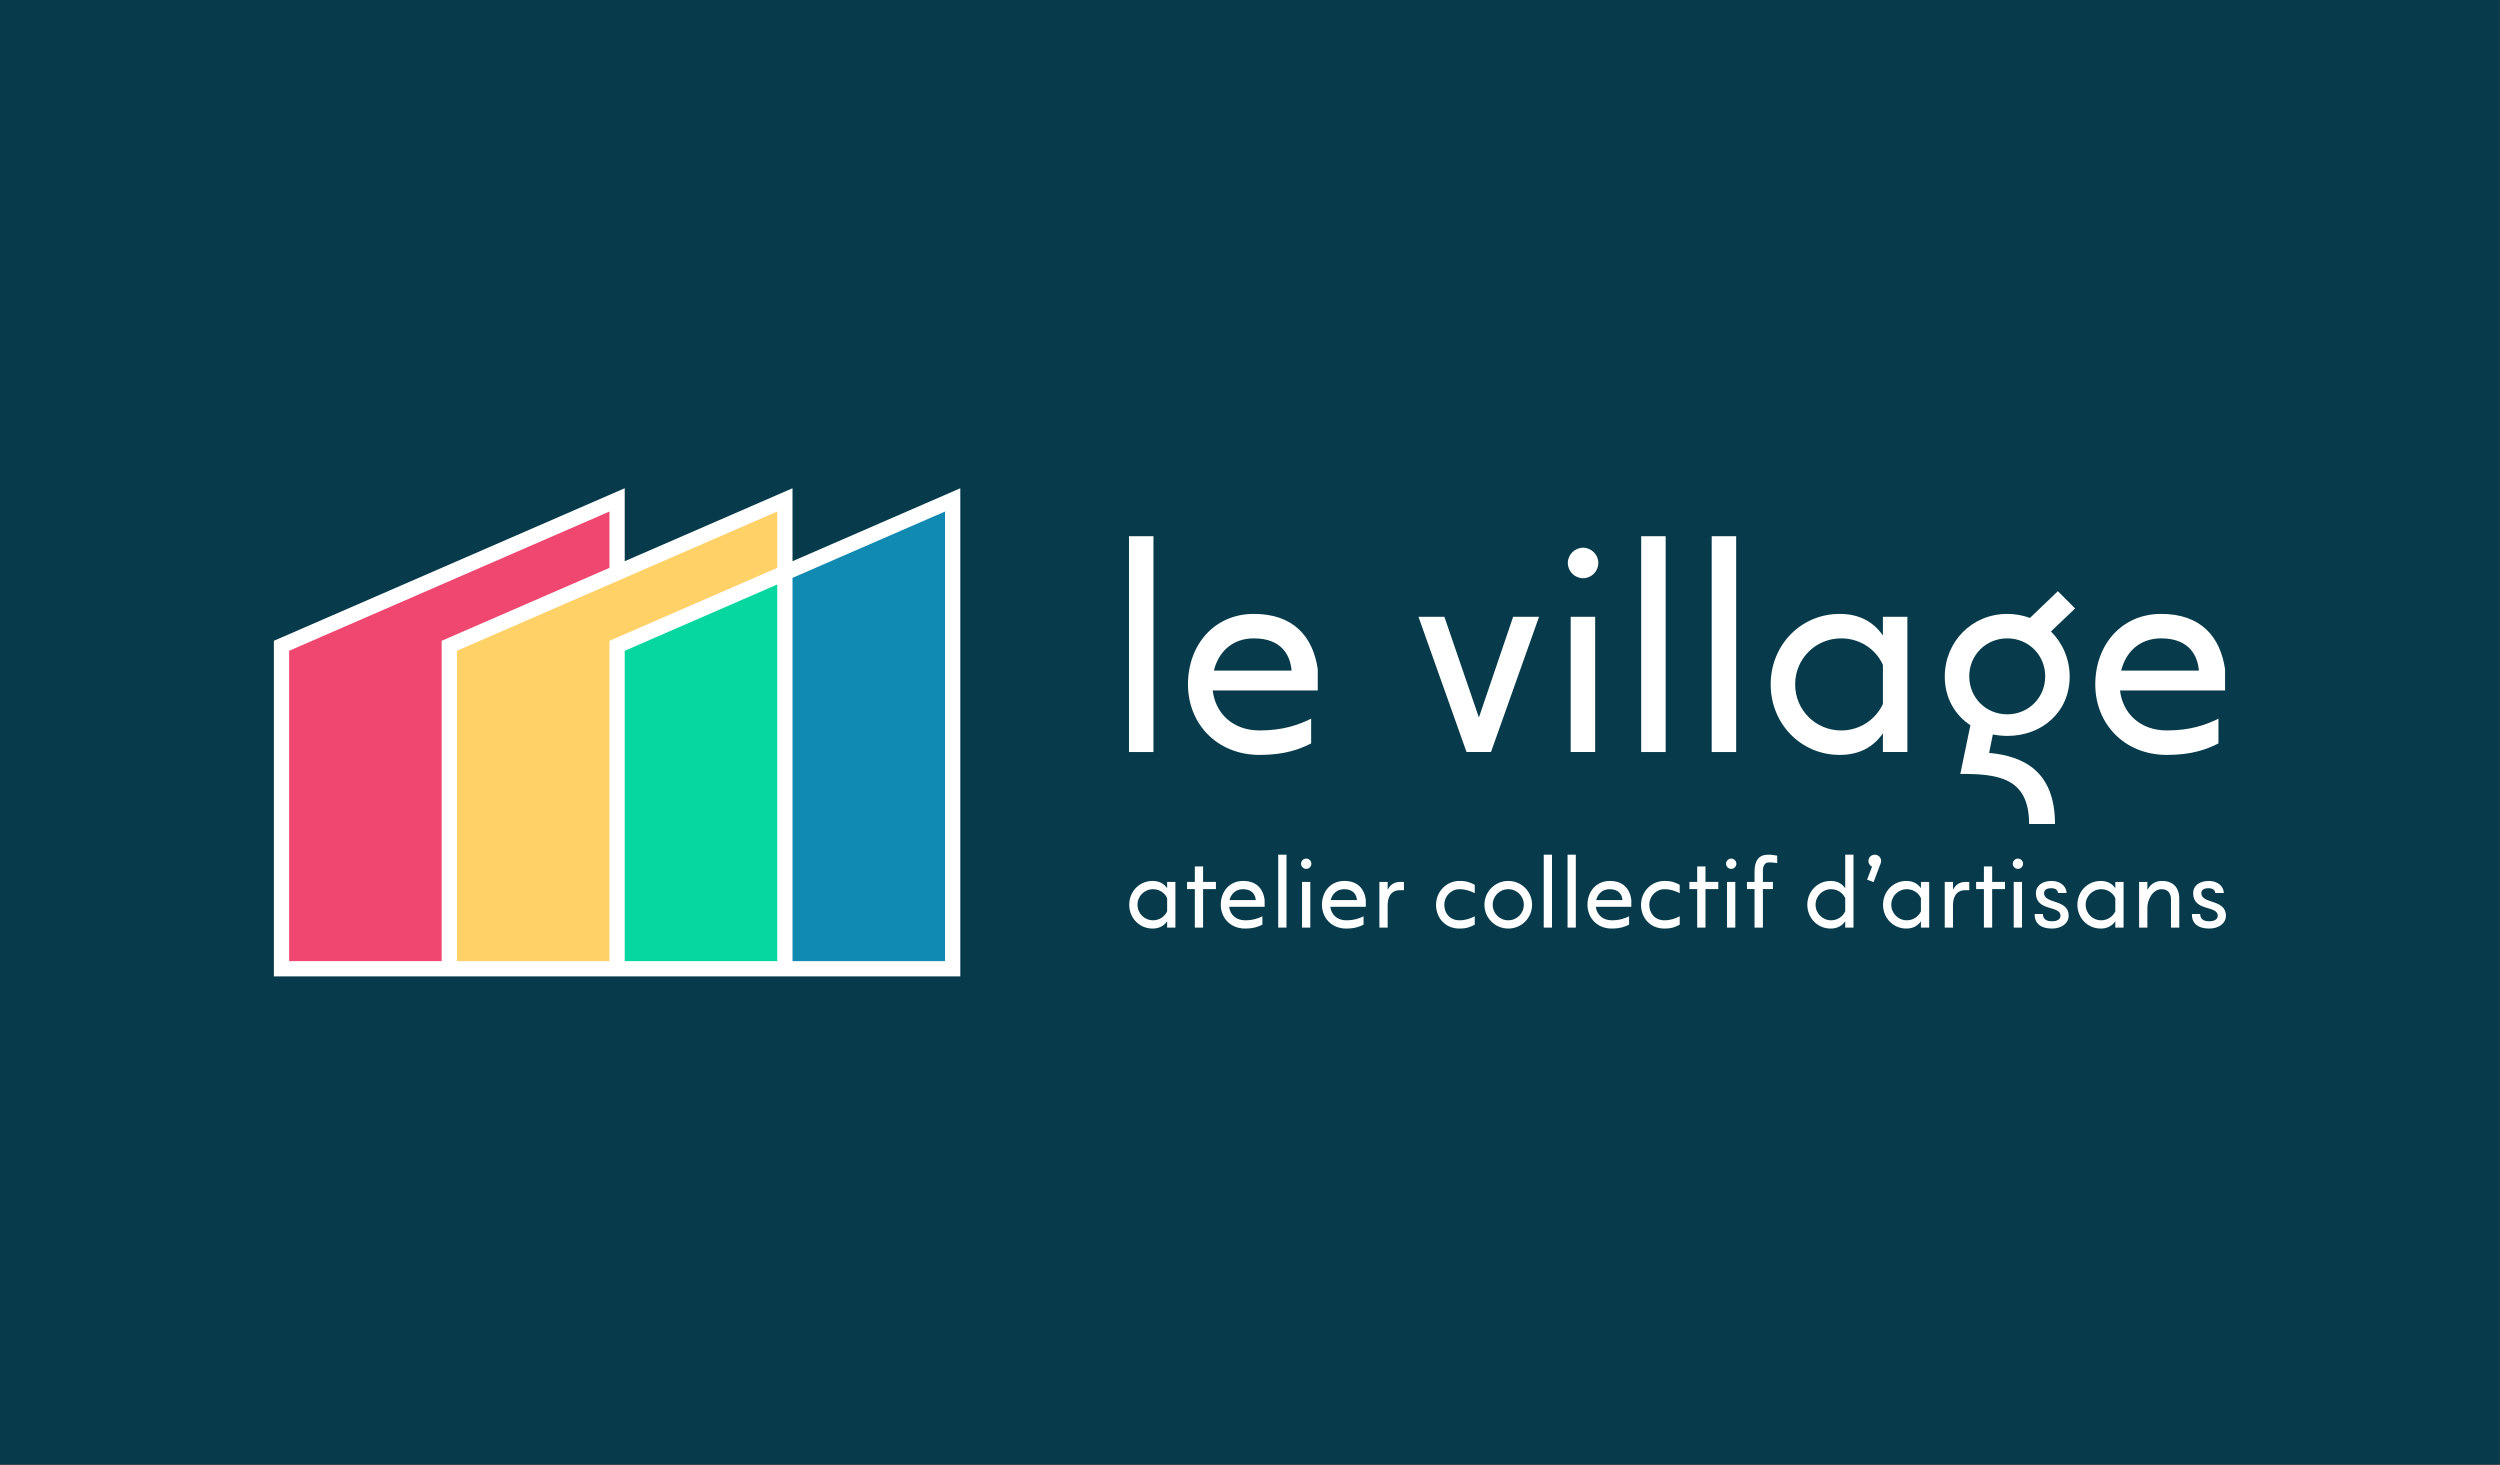 <?xml version="1.0" encoding="UTF-8" standalone="no"?>
<!DOCTYPE svg PUBLIC "-//W3C//DTD SVG 1.1//EN" "http://www.w3.org/Graphics/SVG/1.1/DTD/svg11.dtd">
<svg width="100%" height="100%" viewBox="0 0 1024 600" version="1.1" xmlns="http://www.w3.org/2000/svg" xmlns:xlink="http://www.w3.org/1999/xlink" xml:space="preserve" xmlns:serif="http://www.serif.com/" style="fill-rule:evenodd;clip-rule:evenodd;stroke-linejoin:round;stroke-miterlimit:2;">
    <rect x="0" y="0" width="1024" height="600" fill="#333333" stroke="none"/>
    <g transform="matrix(1,0,0,1,-308,-520)">
        <g id="banner" transform="matrix(1,0,0,1,564,564)">
            <g id="_1024x600" serif:id="1024x600" transform="matrix(2.086,0,0,1.233,-300.206,-75.515)">
                <rect x="21.188" y="25.551" width="490.812" height="486.449" style="fill:rgb(7,59,76);"/>
            </g>
            <g transform="matrix(0.781,0,0,0.781,-203.177,115.375)">
                <g transform="matrix(1.597,0,0,1.597,403.236,-458.966)">
                    <g transform="matrix(0.383,0,0,0.383,91.9,-273.495)">
                        <g transform="matrix(83.333,0,0,83.333,-44.865,1926.18)">
                            <path d="M0.04,-0.235C0.04,-0.099 0.144,0.01 0.28,0.01C0.35,0.01 0.398,-0.019 0.43,-0.065L0.43,0L0.515,0L0.515,-0.47L0.43,-0.47L0.43,-0.405C0.398,-0.451 0.35,-0.48 0.28,-0.48C0.144,-0.48 0.04,-0.371 0.04,-0.235ZM0.285,-0.395C0.35,-0.395 0.405,-0.358 0.43,-0.303L0.43,-0.167C0.405,-0.113 0.35,-0.075 0.285,-0.075C0.196,-0.075 0.125,-0.146 0.125,-0.235C0.125,-0.324 0.196,-0.395 0.285,-0.395Z" style="fill:white;fill-rule:nonzero;"/>
                        </g>
                        <g transform="matrix(83.333,0,0,83.333,4.718,1926.18)">
                            <path d="M0.04,-0.47L0.04,-0.396L0.12,-0.396L0.12,0L0.205,0L0.205,-0.396L0.337,-0.396L0.337,-0.47L0.205,-0.47L0.205,-0.629L0.12,-0.629L0.12,-0.47L0.04,-0.47Z" style="fill:white;fill-rule:nonzero;"/>
                        </g>
                        <g transform="matrix(83.333,0,0,83.333,33.635,1926.18)">
                            <path d="M0.04,-0.235C0.04,-0.099 0.14,0.01 0.289,0.01C0.375,0.01 0.427,-0.009 0.468,-0.03L0.468,-0.116C0.424,-0.094 0.369,-0.075 0.289,-0.075C0.195,-0.075 0.135,-0.135 0.126,-0.214L0.491,-0.214L0.491,-0.288C0.474,-0.403 0.405,-0.48 0.269,-0.48C0.13,-0.48 0.04,-0.371 0.04,-0.235ZM0.269,-0.395C0.367,-0.395 0.396,-0.334 0.4,-0.283L0.13,-0.283C0.146,-0.348 0.194,-0.395 0.269,-0.395Z" style="fill:white;fill-rule:nonzero;"/>
                        </g>
                        <g transform="matrix(83.333,0,0,83.333,79.552,1926.18)">
                            <rect x="0.08" y="-0.75" width="0.085" height="0.75" style="fill:white;fill-rule:nonzero;"/>
                        </g>
                        <g transform="matrix(83.333,0,0,83.333,99.968,1926.18)">
                            <path d="M0.08,0L0.165,0L0.165,-0.47L0.08,-0.47L0.08,0ZM0.07,-0.657C0.07,-0.628 0.094,-0.604 0.123,-0.604C0.152,-0.604 0.176,-0.628 0.176,-0.657C0.176,-0.686 0.152,-0.71 0.123,-0.71C0.094,-0.71 0.07,-0.686 0.07,-0.657Z" style="fill:white;fill-rule:nonzero;"/>
                        </g>
                        <g transform="matrix(83.333,0,0,83.333,120.385,1926.18)">
                            <path d="M0.04,-0.235C0.04,-0.099 0.14,0.01 0.289,0.01C0.375,0.01 0.427,-0.009 0.468,-0.03L0.468,-0.116C0.424,-0.094 0.369,-0.075 0.289,-0.075C0.195,-0.075 0.135,-0.135 0.126,-0.214L0.491,-0.214L0.491,-0.288C0.474,-0.403 0.405,-0.48 0.269,-0.48C0.13,-0.48 0.04,-0.371 0.04,-0.235ZM0.269,-0.395C0.367,-0.395 0.396,-0.334 0.4,-0.283L0.13,-0.283C0.146,-0.348 0.194,-0.395 0.269,-0.395Z" style="fill:white;fill-rule:nonzero;"/>
                        </g>
                        <g transform="matrix(83.333,0,0,83.333,166.302,1926.18)">
                            <path d="M0.165,0L0.165,-0.232C0.165,-0.307 0.195,-0.385 0.292,-0.385L0.333,-0.385L0.332,-0.47L0.295,-0.47C0.226,-0.47 0.187,-0.434 0.165,-0.388L0.165,-0.47L0.08,-0.47L0.08,0L0.165,0Z" style="fill:white;fill-rule:nonzero;"/>
                        </g>
                        <g transform="matrix(83.333,0,0,83.333,218.218,1926.18)">
                            <path d="M0.28,0.01C0.362,0.01 0.397,-0.009 0.438,-0.03L0.438,-0.116C0.394,-0.094 0.346,-0.075 0.281,-0.075C0.183,-0.075 0.125,-0.146 0.125,-0.235C0.125,-0.324 0.195,-0.395 0.281,-0.395C0.346,-0.395 0.394,-0.376 0.438,-0.354L0.438,-0.44C0.397,-0.461 0.362,-0.48 0.28,-0.48C0.148,-0.48 0.04,-0.371 0.04,-0.235C0.04,-0.099 0.135,0.01 0.28,0.01Z" style="fill:white;fill-rule:nonzero;"/>
                        </g>
                        <g transform="matrix(83.333,0,0,83.333,259.718,1926.18)">
                            <path d="M0.04,-0.235C0.04,-0.099 0.149,0.01 0.285,0.01C0.421,0.01 0.53,-0.099 0.53,-0.235C0.53,-0.371 0.421,-0.48 0.285,-0.48C0.149,-0.48 0.04,-0.371 0.04,-0.235ZM0.285,-0.395C0.374,-0.395 0.445,-0.324 0.445,-0.235C0.445,-0.146 0.374,-0.075 0.285,-0.075C0.196,-0.075 0.125,-0.146 0.125,-0.235C0.125,-0.324 0.196,-0.395 0.285,-0.395Z" style="fill:white;fill-rule:nonzero;"/>
                        </g>
                        <g transform="matrix(83.333,0,0,83.333,307.218,1926.18)">
                            <rect x="0.08" y="-0.75" width="0.085" height="0.75" style="fill:white;fill-rule:nonzero;"/>
                        </g>
                        <g transform="matrix(83.333,0,0,83.333,327.635,1926.18)">
                            <rect x="0.08" y="-0.75" width="0.085" height="0.75" style="fill:white;fill-rule:nonzero;"/>
                        </g>
                        <g transform="matrix(83.333,0,0,83.333,348.052,1926.18)">
                            <path d="M0.04,-0.235C0.04,-0.099 0.14,0.01 0.289,0.01C0.375,0.01 0.427,-0.009 0.468,-0.03L0.468,-0.116C0.424,-0.094 0.369,-0.075 0.289,-0.075C0.195,-0.075 0.135,-0.135 0.126,-0.214L0.491,-0.214L0.491,-0.288C0.474,-0.403 0.405,-0.48 0.269,-0.48C0.13,-0.48 0.04,-0.371 0.04,-0.235ZM0.269,-0.395C0.367,-0.395 0.396,-0.334 0.4,-0.283L0.13,-0.283C0.146,-0.348 0.194,-0.395 0.269,-0.395Z" style="fill:white;fill-rule:nonzero;"/>
                        </g>
                        <g transform="matrix(83.333,0,0,83.333,393.968,1926.18)">
                            <path d="M0.28,0.01C0.362,0.01 0.397,-0.009 0.438,-0.03L0.438,-0.116C0.394,-0.094 0.346,-0.075 0.281,-0.075C0.183,-0.075 0.125,-0.146 0.125,-0.235C0.125,-0.324 0.195,-0.395 0.281,-0.395C0.346,-0.395 0.394,-0.376 0.438,-0.354L0.438,-0.44C0.397,-0.461 0.362,-0.48 0.28,-0.48C0.148,-0.48 0.04,-0.371 0.04,-0.235C0.04,-0.099 0.135,0.01 0.28,0.01Z" style="fill:white;fill-rule:nonzero;"/>
                        </g>
                        <g transform="matrix(83.333,0,0,83.333,435.468,1926.18)">
                            <path d="M0.04,-0.47L0.04,-0.396L0.12,-0.396L0.12,0L0.205,0L0.205,-0.396L0.337,-0.396L0.337,-0.47L0.205,-0.47L0.205,-0.629L0.12,-0.629L0.12,-0.47L0.04,-0.47Z" style="fill:white;fill-rule:nonzero;"/>
                        </g>
                        <g transform="matrix(83.333,0,0,83.333,464.385,1926.18)">
                            <path d="M0.08,0L0.165,0L0.165,-0.47L0.08,-0.47L0.08,0ZM0.07,-0.657C0.07,-0.628 0.094,-0.604 0.123,-0.604C0.152,-0.604 0.176,-0.628 0.176,-0.657C0.176,-0.686 0.152,-0.71 0.123,-0.71C0.094,-0.71 0.07,-0.686 0.07,-0.657Z" style="fill:white;fill-rule:nonzero;"/>
                        </g>
                        <g transform="matrix(83.333,0,0,83.333,484.802,1926.18)">
                            <path d="M0.04,-0.47L0.04,-0.396L0.118,-0.396L0.118,0L0.204,0L0.204,-0.396L0.307,-0.396L0.307,-0.47L0.204,-0.47L0.204,-0.58C0.204,-0.64 0.225,-0.671 0.268,-0.671C0.298,-0.671 0.324,-0.667 0.351,-0.664L0.351,-0.74C0.324,-0.745 0.294,-0.75 0.257,-0.75C0.164,-0.75 0.118,-0.692 0.118,-0.576L0.118,-0.47L0.04,-0.47Z" style="fill:white;fill-rule:nonzero;"/>
                        </g>
                        <g transform="matrix(83.333,0,0,83.333,536.552,1926.18)">
                            <path d="M0.04,-0.235C0.04,-0.099 0.144,0.01 0.28,0.01C0.35,0.01 0.398,-0.019 0.43,-0.065L0.43,0L0.515,0L0.515,-0.75L0.43,-0.75L0.43,-0.405C0.398,-0.451 0.35,-0.48 0.28,-0.48C0.144,-0.48 0.04,-0.371 0.04,-0.235ZM0.285,-0.395C0.35,-0.395 0.405,-0.358 0.43,-0.303L0.43,-0.167C0.405,-0.113 0.35,-0.075 0.285,-0.075C0.196,-0.075 0.125,-0.146 0.125,-0.235C0.125,-0.324 0.196,-0.395 0.285,-0.395Z" style="fill:white;fill-rule:nonzero;"/>
                        </g>
                        <g transform="matrix(83.333,0,0,83.333,586.135,1926.18)">
                            <path d="M0.06,-0.493L0.127,-0.468L0.199,-0.659C0.199,-0.66 0.2,-0.661 0.2,-0.662C0.213,-0.696 0.196,-0.734 0.162,-0.746C0.154,-0.749 0.147,-0.75 0.139,-0.75C0.112,-0.75 0.087,-0.734 0.078,-0.708C0.066,-0.676 0.081,-0.641 0.111,-0.627L0.06,-0.493Z" style="fill:white;fill-rule:nonzero;"/>
                        </g>
                        <g transform="matrix(83.333,0,0,83.333,601.468,1926.18)">
                            <path d="M0.04,-0.235C0.04,-0.099 0.144,0.01 0.28,0.01C0.35,0.01 0.398,-0.019 0.43,-0.065L0.43,0L0.515,0L0.515,-0.47L0.43,-0.47L0.43,-0.405C0.398,-0.451 0.35,-0.48 0.28,-0.48C0.144,-0.48 0.04,-0.371 0.04,-0.235ZM0.285,-0.395C0.35,-0.395 0.405,-0.358 0.43,-0.303L0.43,-0.167C0.405,-0.113 0.35,-0.075 0.285,-0.075C0.196,-0.075 0.125,-0.146 0.125,-0.235C0.125,-0.324 0.196,-0.395 0.285,-0.395Z" style="fill:white;fill-rule:nonzero;"/>
                        </g>
                        <g transform="matrix(83.333,0,0,83.333,651.052,1926.18)">
                            <path d="M0.165,0L0.165,-0.232C0.165,-0.307 0.195,-0.385 0.292,-0.385L0.333,-0.385L0.332,-0.47L0.295,-0.47C0.226,-0.47 0.187,-0.434 0.165,-0.388L0.165,-0.47L0.08,-0.47L0.08,0L0.165,0Z" style="fill:white;fill-rule:nonzero;"/>
                        </g>
                        <g transform="matrix(83.333,0,0,83.333,681.302,1926.18)">
                            <path d="M0.04,-0.47L0.04,-0.396L0.12,-0.396L0.12,0L0.205,0L0.205,-0.396L0.337,-0.396L0.337,-0.47L0.205,-0.47L0.205,-0.629L0.12,-0.629L0.12,-0.47L0.04,-0.47Z" style="fill:white;fill-rule:nonzero;"/>
                        </g>
                        <g transform="matrix(83.333,0,0,83.333,710.218,1926.18)">
                            <path d="M0.08,0L0.165,0L0.165,-0.47L0.08,-0.47L0.08,0ZM0.07,-0.657C0.07,-0.628 0.094,-0.604 0.123,-0.604C0.152,-0.604 0.176,-0.628 0.176,-0.657C0.176,-0.686 0.152,-0.71 0.123,-0.71C0.094,-0.71 0.07,-0.686 0.07,-0.657Z" style="fill:white;fill-rule:nonzero;"/>
                        </g>
                        <g transform="matrix(83.333,0,0,83.333,730.635,1926.18)">
                            <path d="M0.228,0.01C0.326,0.01 0.4,-0.043 0.4,-0.122C0.4,-0.297 0.147,-0.239 0.147,-0.355C0.147,-0.385 0.171,-0.405 0.22,-0.405C0.262,-0.405 0.286,-0.39 0.291,-0.356L0.378,-0.356C0.378,-0.429 0.309,-0.48 0.226,-0.48C0.121,-0.48 0.063,-0.426 0.063,-0.355C0.063,-0.162 0.316,-0.232 0.316,-0.122C0.316,-0.087 0.286,-0.065 0.228,-0.065C0.175,-0.065 0.136,-0.084 0.135,-0.14L0.05,-0.14C0.048,-0.047 0.109,0.01 0.228,0.01Z" style="fill:white;fill-rule:nonzero;"/>
                        </g>
                        <g transform="matrix(83.333,0,0,83.333,768.135,1926.18)">
                            <path d="M0.04,-0.235C0.04,-0.099 0.144,0.01 0.28,0.01C0.35,0.01 0.398,-0.019 0.43,-0.065L0.43,0L0.515,0L0.515,-0.47L0.43,-0.47L0.43,-0.405C0.398,-0.451 0.35,-0.48 0.28,-0.48C0.144,-0.48 0.04,-0.371 0.04,-0.235ZM0.285,-0.395C0.35,-0.395 0.405,-0.358 0.43,-0.303L0.43,-0.167C0.405,-0.113 0.35,-0.075 0.285,-0.075C0.196,-0.075 0.125,-0.146 0.125,-0.235C0.125,-0.324 0.196,-0.395 0.285,-0.395Z" style="fill:white;fill-rule:nonzero;"/>
                        </g>
                        <g transform="matrix(83.333,0,0,83.333,817.718,1926.18)">
                            <path d="M0.165,0L0.165,-0.205C0.165,-0.28 0.215,-0.395 0.312,-0.395C0.381,-0.395 0.408,-0.347 0.408,-0.289L0.408,0L0.493,0L0.493,-0.302C0.493,-0.372 0.462,-0.48 0.315,-0.48C0.238,-0.48 0.192,-0.439 0.165,-0.387L0.165,-0.47L0.08,-0.47L0.08,0L0.165,0Z" style="fill:white;fill-rule:nonzero;"/>
                        </g>
                        <g transform="matrix(83.333,0,0,83.333,865.468,1926.18)">
                            <path d="M0.228,0.01C0.326,0.01 0.4,-0.043 0.4,-0.122C0.4,-0.297 0.147,-0.239 0.147,-0.355C0.147,-0.385 0.171,-0.405 0.22,-0.405C0.262,-0.405 0.286,-0.39 0.291,-0.356L0.378,-0.356C0.378,-0.429 0.309,-0.48 0.226,-0.48C0.121,-0.48 0.063,-0.426 0.063,-0.355C0.063,-0.162 0.316,-0.232 0.316,-0.122C0.316,-0.087 0.286,-0.065 0.228,-0.065C0.175,-0.065 0.136,-0.084 0.135,-0.14L0.05,-0.14C0.048,-0.047 0.109,0.01 0.228,0.01Z" style="fill:white;fill-rule:nonzero;"/>
                        </g>
                    </g>
                    <g transform="matrix(1.89,0,0,1.89,-553.799,-1785.82)">
                        <g transform="matrix(50,0,0,50,329.181,1160)">
                            <rect x="0.08" y="-0.75" width="0.085" height="0.75" style="fill:white;fill-rule:nonzero;"/>
                        </g>
                        <g transform="matrix(50,0,0,50,341.431,1160)">
                            <path d="M0.04,-0.235C0.04,-0.099 0.14,0.01 0.289,0.01C0.375,0.01 0.427,-0.009 0.468,-0.03L0.468,-0.116C0.424,-0.094 0.369,-0.075 0.289,-0.075C0.195,-0.075 0.135,-0.135 0.126,-0.214L0.491,-0.214L0.491,-0.288C0.474,-0.403 0.405,-0.48 0.269,-0.48C0.13,-0.48 0.04,-0.371 0.04,-0.235ZM0.269,-0.395C0.367,-0.395 0.396,-0.334 0.4,-0.283L0.13,-0.283C0.146,-0.348 0.194,-0.395 0.269,-0.395Z" style="fill:white;fill-rule:nonzero;"/>
                        </g>
                        <g transform="matrix(50,0,0,50,381.981,1160)">
                            <path d="M0.03,-0.47L0.197,0L0.282,0L0.449,-0.47L0.359,-0.47L0.24,-0.12L0.12,-0.47L0.03,-0.47Z" style="fill:white;fill-rule:nonzero;"/>
                        </g>
                        <g transform="matrix(50,0,0,50,405.931,1160)">
                            <path d="M0.08,0L0.165,0L0.165,-0.47L0.08,-0.47L0.08,0ZM0.07,-0.657C0.07,-0.628 0.094,-0.604 0.123,-0.604C0.152,-0.604 0.176,-0.628 0.176,-0.657C0.176,-0.686 0.152,-0.71 0.123,-0.71C0.094,-0.71 0.07,-0.686 0.07,-0.657Z" style="fill:white;fill-rule:nonzero;"/>
                        </g>
                        <g transform="matrix(50,0,0,50,418.181,1160)">
                            <rect x="0.08" y="-0.75" width="0.085" height="0.75" style="fill:white;fill-rule:nonzero;"/>
                        </g>
                        <g transform="matrix(50,0,0,50,430.431,1160)">
                            <rect x="0.08" y="-0.75" width="0.085" height="0.75" style="fill:white;fill-rule:nonzero;"/>
                        </g>
                        <g transform="matrix(50,0,0,50,442.681,1160)">
                            <path d="M0.04,-0.235C0.04,-0.099 0.144,0.01 0.28,0.01C0.35,0.01 0.398,-0.019 0.43,-0.065L0.43,0L0.515,0L0.515,-0.47L0.43,-0.47L0.43,-0.405C0.398,-0.451 0.35,-0.48 0.28,-0.48C0.144,-0.48 0.04,-0.371 0.04,-0.235ZM0.285,-0.395C0.35,-0.395 0.405,-0.358 0.43,-0.303L0.43,-0.167C0.405,-0.113 0.35,-0.075 0.285,-0.075C0.196,-0.075 0.125,-0.146 0.125,-0.235C0.125,-0.324 0.196,-0.395 0.285,-0.395Z" style="fill:white;fill-rule:nonzero;"/>
                        </g>
                        <g transform="matrix(50,0,0,50,472.431,1160)">
                            <path d="M0.139,-0.093L0.104,0.076C0.234,0.076 0.343,0.088 0.343,0.25L0.433,0.25C0.433,0.066 0.323,0.014 0.204,0.003L0.217,-0.061C0.233,-0.058 0.25,-0.056 0.267,-0.056C0.389,-0.056 0.484,-0.14 0.484,-0.262C0.484,-0.324 0.459,-0.379 0.419,-0.419L0.503,-0.499L0.443,-0.559L0.346,-0.466C0.322,-0.475 0.295,-0.48 0.267,-0.48C0.145,-0.48 0.05,-0.384 0.05,-0.262C0.05,-0.188 0.085,-0.129 0.139,-0.093ZM0.135,-0.263C0.135,-0.337 0.193,-0.395 0.267,-0.395C0.341,-0.395 0.399,-0.337 0.399,-0.263C0.399,-0.189 0.341,-0.131 0.267,-0.131C0.193,-0.131 0.135,-0.189 0.135,-0.263Z" style="fill:white;fill-rule:nonzero;"/>
                        </g>
                        <g transform="matrix(50,0,0,50,499.081,1160)">
                            <path d="M0.04,-0.235C0.04,-0.099 0.14,0.01 0.289,0.01C0.375,0.01 0.427,-0.009 0.468,-0.03L0.468,-0.116C0.424,-0.094 0.369,-0.075 0.289,-0.075C0.195,-0.075 0.135,-0.135 0.126,-0.214L0.491,-0.214L0.491,-0.288C0.474,-0.403 0.405,-0.48 0.269,-0.48C0.13,-0.48 0.04,-0.371 0.04,-0.235ZM0.269,-0.395C0.367,-0.395 0.396,-0.334 0.4,-0.283L0.13,-0.283C0.146,-0.348 0.194,-0.395 0.269,-0.395Z" style="fill:white;fill-rule:nonzero;"/>
                        </g>
                    </g>
                </g>
                <g>
                    <g transform="matrix(1,0,0,1,0,-4)">
                        <path d="M348,94.261L436,56L436,312L348,312C348,312 76,312 76,312L76,136L260,56L260,94.261L348,56L348,94.261Z" style="fill:white;"/>
                    </g>
                    <g transform="matrix(1,0,0,1,0,-4)">
                        <path d="M260,141.245L260,304L340,304L340,106.463C313.333,118.057 286.667,129.651 260,141.245Z" style="fill:rgb(6,214,160);"/>
                    </g>
                    <g transform="matrix(1,0,0,1,0,-4)">
                        <path d="M348,102.984L428,68.202L428,304L348,304L348,102.984Z" style="fill:rgb(17,138,178);"/>
                    </g>
                    <g transform="matrix(1,0,0,1,0,-4)">
                        <path d="M340,97.739L252,136L252,304L172,304L172,141.245C228,116.897 284,92.55 340,68.202L340,97.739Z" style="fill:rgb(255,209,102);"/>
                    </g>
                    <g transform="matrix(1,0,0,1,0,-4)">
                        <path d="M252,97.739L164,136L164,304L84,304L84,141.245C140,116.897 196,92.55 252,68.202L252,97.739Z" style="fill:rgb(239,71,111);"/>
                    </g>
                </g>
            </g>
        </g>
    </g>
</svg>
